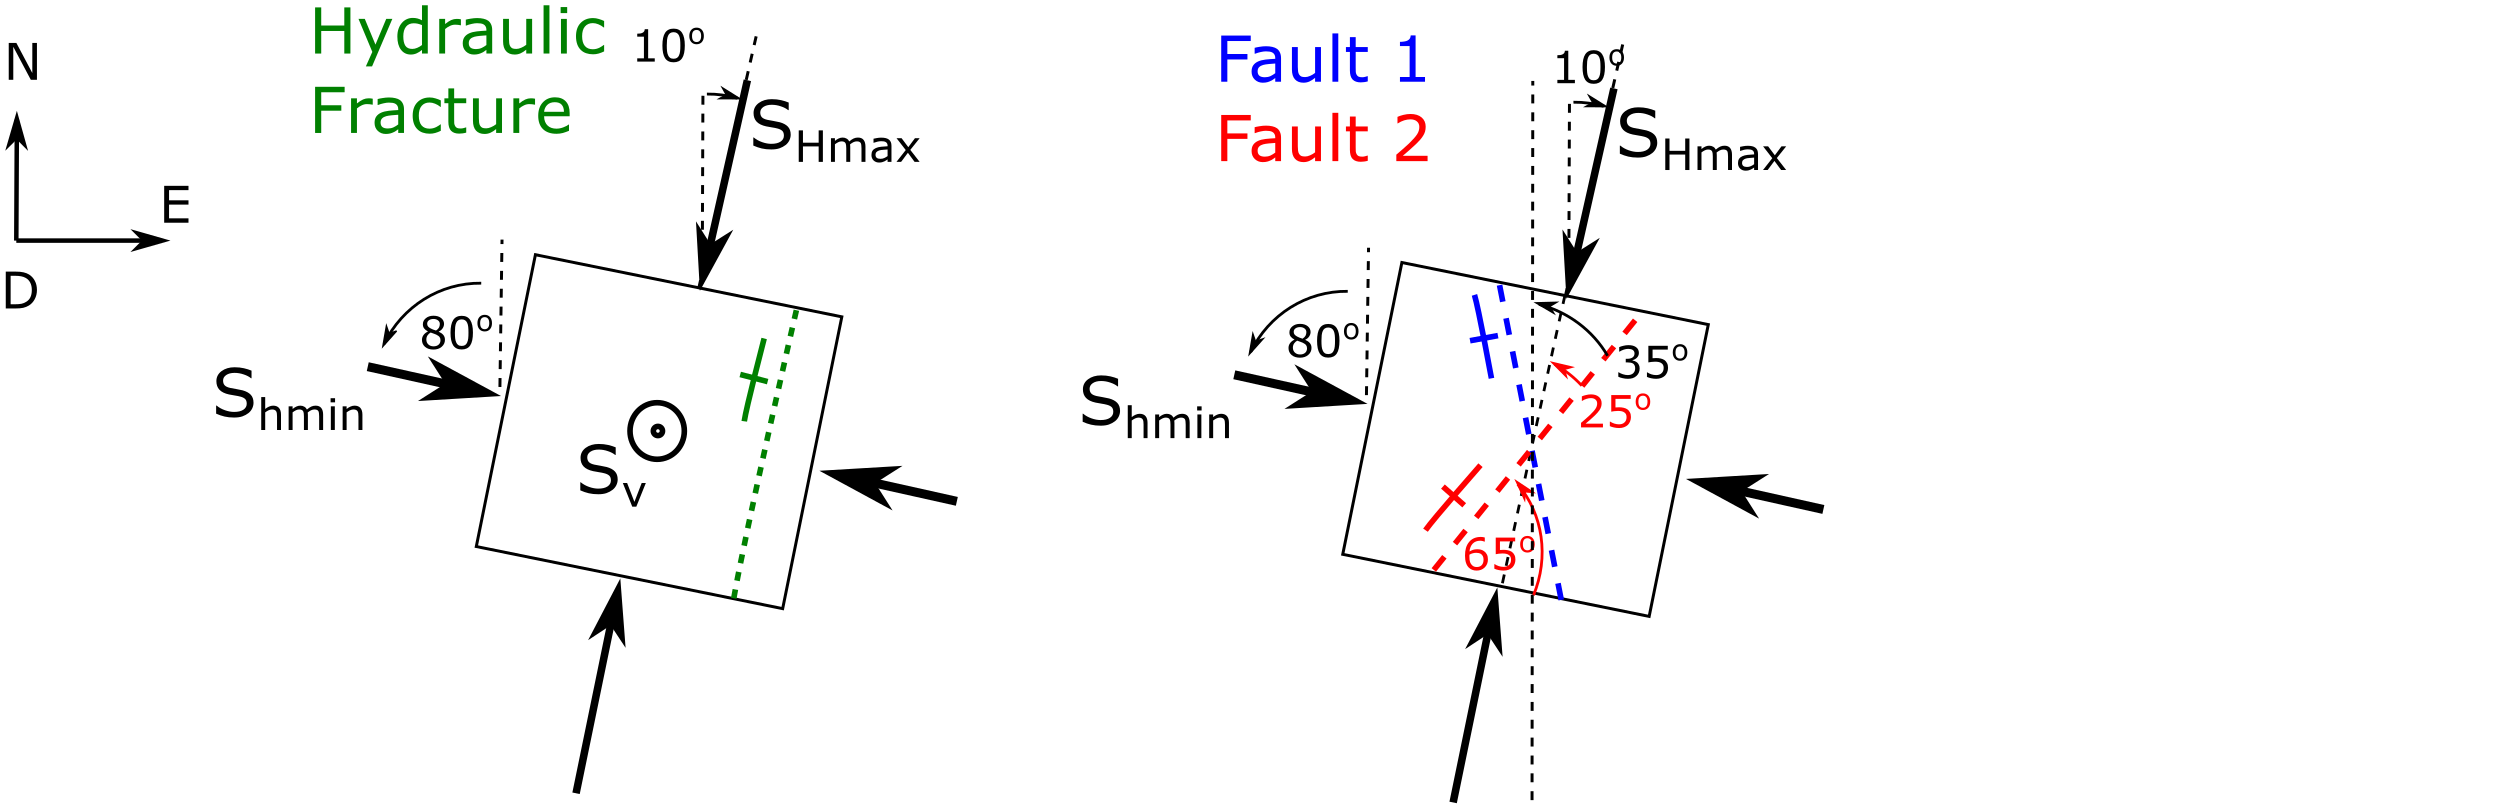 <?xml version="1.0" encoding="UTF-8"?>
<svg xmlns="http://www.w3.org/2000/svg" xmlns:xlink="http://www.w3.org/1999/xlink" width="472.268pt" height="152.732pt" viewBox="0 0 472.268 152.732" version="1.2">
<defs>
<g>
<symbol overflow="visible" id="glyph0-0">
<path style="stroke:none;" d="M 1.203 0 L 1.203 -7.203 L 8.391 -7.203 L 8.391 0 Z M 1.797 -0.594 L 7.797 -0.594 L 7.797 -6.594 L 1.797 -6.594 Z M 1.797 -0.594 "/>
</symbol>
<symbol overflow="visible" id="glyph0-1">
<path style="stroke:none;" d="M 6.266 0 L 5.109 0 L 1.797 -6.234 L 1.797 0 L 0.938 0 L 0.938 -6.969 L 2.375 -6.969 L 5.391 -1.281 L 5.391 -6.969 L 6.266 -6.969 Z M 6.266 0 "/>
</symbol>
<symbol overflow="visible" id="glyph0-2">
<path style="stroke:none;" d="M 5.531 0 L 0.938 0 L 0.938 -6.969 L 5.531 -6.969 L 5.531 -6.156 L 1.859 -6.156 L 1.859 -4.234 L 5.531 -4.234 L 5.531 -3.422 L 1.859 -3.422 L 1.859 -0.828 L 5.531 -0.828 Z M 5.531 0 "/>
</symbol>
<symbol overflow="visible" id="glyph0-3">
<path style="stroke:none;" d="M 6.828 -3.484 C 6.828 -2.848 6.688 -2.27 6.406 -1.75 C 6.133 -1.238 5.77 -0.844 5.312 -0.562 C 4.988 -0.363 4.629 -0.219 4.234 -0.125 C 3.848 -0.039 3.336 0 2.703 0 L 0.938 0 L 0.938 -6.969 L 2.672 -6.969 C 3.359 -6.969 3.898 -6.922 4.297 -6.828 C 4.703 -6.734 5.047 -6.598 5.328 -6.422 C 5.797 -6.129 6.16 -5.734 6.422 -5.234 C 6.691 -4.742 6.828 -4.16 6.828 -3.484 Z M 5.859 -3.5 C 5.859 -4.039 5.758 -4.5 5.562 -4.875 C 5.375 -5.25 5.094 -5.547 4.719 -5.766 C 4.445 -5.922 4.156 -6.023 3.844 -6.078 C 3.531 -6.141 3.16 -6.172 2.734 -6.172 L 1.859 -6.172 L 1.859 -0.797 L 2.734 -0.797 C 3.18 -0.797 3.57 -0.828 3.906 -0.891 C 4.238 -0.961 4.539 -1.086 4.812 -1.266 C 5.164 -1.484 5.426 -1.77 5.594 -2.125 C 5.77 -2.488 5.859 -2.945 5.859 -3.5 Z M 5.859 -3.5 "/>
</symbol>
<symbol overflow="visible" id="glyph1-0">
<path style="stroke:none;" d="M 1.578 0 L 1.578 -9.453 L 11.016 -9.453 L 11.016 0 Z M 2.359 -0.781 L 10.234 -0.781 L 10.234 -8.656 L 2.359 -8.656 Z M 2.359 -0.781 "/>
</symbol>
<symbol overflow="visible" id="glyph1-1">
<path style="stroke:none;" d="M 7.891 -2.609 C 7.891 -2.254 7.805 -1.898 7.641 -1.547 C 7.473 -1.203 7.238 -0.91 6.938 -0.672 C 6.602 -0.41 6.219 -0.203 5.781 -0.047 C 5.352 0.098 4.832 0.172 4.219 0.172 C 3.551 0.172 2.953 0.109 2.422 -0.016 C 1.898 -0.141 1.367 -0.32 0.828 -0.562 L 0.828 -2.094 L 0.906 -2.094 C 1.375 -1.707 1.91 -1.41 2.516 -1.203 C 3.117 -0.992 3.688 -0.891 4.219 -0.891 C 4.977 -0.891 5.566 -1.031 5.984 -1.312 C 6.398 -1.594 6.609 -1.969 6.609 -2.438 C 6.609 -2.844 6.508 -3.141 6.312 -3.328 C 6.113 -3.523 5.812 -3.676 5.406 -3.781 C 5.102 -3.863 4.77 -3.93 4.406 -3.984 C 4.051 -4.047 3.672 -4.113 3.266 -4.188 C 2.453 -4.363 1.848 -4.66 1.453 -5.078 C 1.066 -5.492 0.875 -6.035 0.875 -6.703 C 0.875 -7.473 1.195 -8.102 1.844 -8.594 C 2.5 -9.082 3.32 -9.328 4.312 -9.328 C 4.957 -9.328 5.547 -9.266 6.078 -9.141 C 6.617 -9.016 7.098 -8.863 7.516 -8.688 L 7.516 -7.25 L 7.422 -7.25 C 7.078 -7.539 6.617 -7.781 6.047 -7.969 C 5.484 -8.164 4.906 -8.266 4.312 -8.266 C 3.656 -8.266 3.129 -8.129 2.734 -7.859 C 2.336 -7.586 2.141 -7.238 2.141 -6.812 C 2.141 -6.438 2.238 -6.141 2.438 -5.922 C 2.633 -5.703 2.984 -5.535 3.484 -5.422 C 3.742 -5.367 4.113 -5.301 4.594 -5.219 C 5.082 -5.133 5.492 -5.051 5.828 -4.969 C 6.504 -4.781 7.016 -4.504 7.359 -4.141 C 7.711 -3.773 7.891 -3.266 7.891 -2.609 Z M 7.891 -2.609 "/>
</symbol>
<symbol overflow="visible" id="glyph2-0">
<path style="stroke:none;" d="M 1.031 0 L 1.031 -6.141 L 7.172 -6.141 L 7.172 0 Z M 1.531 -0.516 L 6.656 -0.516 L 6.656 -5.625 L 1.531 -5.625 Z M 1.531 -0.516 "/>
</symbol>
<symbol overflow="visible" id="glyph2-1">
<path style="stroke:none;" d="M 5.359 0 L 4.562 0 L 4.562 -2.922 L 1.594 -2.922 L 1.594 0 L 0.797 0 L 0.797 -5.953 L 1.594 -5.953 L 1.594 -3.625 L 4.562 -3.625 L 4.562 -5.953 L 5.359 -5.953 Z M 5.359 0 "/>
</symbol>
<symbol overflow="visible" id="glyph2-2">
<path style="stroke:none;" d="M 7.25 0 L 6.5 0 L 6.5 -2.547 C 6.5 -2.734 6.488 -2.914 6.469 -3.094 C 6.457 -3.27 6.426 -3.414 6.375 -3.531 C 6.312 -3.645 6.223 -3.727 6.109 -3.781 C 5.992 -3.844 5.828 -3.875 5.609 -3.875 C 5.398 -3.875 5.188 -3.82 4.969 -3.719 C 4.758 -3.613 4.551 -3.477 4.344 -3.312 C 4.352 -3.25 4.359 -3.176 4.359 -3.094 C 4.367 -3.02 4.375 -2.941 4.375 -2.859 L 4.375 0 L 3.625 0 L 3.625 -2.547 C 3.625 -2.742 3.613 -2.93 3.594 -3.109 C 3.57 -3.285 3.535 -3.426 3.484 -3.531 C 3.422 -3.645 3.332 -3.727 3.219 -3.781 C 3.102 -3.844 2.938 -3.875 2.719 -3.875 C 2.52 -3.875 2.316 -3.82 2.109 -3.719 C 1.898 -3.613 1.691 -3.484 1.484 -3.328 L 1.484 0 L 0.734 0 L 0.734 -4.469 L 1.484 -4.469 L 1.484 -3.969 C 1.723 -4.164 1.957 -4.316 2.188 -4.422 C 2.426 -4.535 2.676 -4.594 2.938 -4.594 C 3.238 -4.594 3.492 -4.523 3.703 -4.391 C 3.922 -4.266 4.082 -4.086 4.188 -3.859 C 4.488 -4.117 4.766 -4.305 5.016 -4.422 C 5.266 -4.535 5.535 -4.594 5.828 -4.594 C 6.316 -4.594 6.676 -4.441 6.906 -4.141 C 7.133 -3.848 7.25 -3.43 7.25 -2.891 Z M 7.25 0 "/>
</symbol>
<symbol overflow="visible" id="glyph2-3">
<path style="stroke:none;" d="M 4.203 0 L 3.469 0 L 3.469 -0.469 C 3.395 -0.426 3.301 -0.363 3.188 -0.281 C 3.07 -0.195 2.961 -0.133 2.859 -0.094 C 2.734 -0.031 2.586 0.02 2.422 0.062 C 2.266 0.102 2.078 0.125 1.859 0.125 C 1.453 0.125 1.109 -0.004 0.828 -0.266 C 0.555 -0.535 0.422 -0.879 0.422 -1.297 C 0.422 -1.629 0.488 -1.898 0.625 -2.109 C 0.77 -2.328 0.977 -2.492 1.25 -2.609 C 1.52 -2.734 1.848 -2.816 2.234 -2.859 C 2.617 -2.898 3.031 -2.93 3.469 -2.953 L 3.469 -3.062 C 3.469 -3.238 3.438 -3.379 3.375 -3.484 C 3.312 -3.598 3.223 -3.688 3.109 -3.75 C 3.004 -3.812 2.875 -3.852 2.719 -3.875 C 2.57 -3.895 2.422 -3.906 2.266 -3.906 C 2.066 -3.906 1.844 -3.879 1.594 -3.828 C 1.352 -3.773 1.102 -3.703 0.844 -3.609 L 0.812 -3.609 L 0.812 -4.375 C 0.957 -4.406 1.164 -4.445 1.438 -4.5 C 1.719 -4.551 1.992 -4.578 2.266 -4.578 C 2.578 -4.578 2.848 -4.551 3.078 -4.5 C 3.316 -4.445 3.52 -4.359 3.688 -4.234 C 3.863 -4.109 3.992 -3.945 4.078 -3.75 C 4.16 -3.562 4.203 -3.32 4.203 -3.031 Z M 3.469 -1.094 L 3.469 -2.344 C 3.238 -2.332 2.969 -2.312 2.656 -2.281 C 2.344 -2.258 2.098 -2.223 1.922 -2.172 C 1.703 -2.109 1.523 -2.008 1.391 -1.875 C 1.254 -1.75 1.188 -1.57 1.188 -1.344 C 1.188 -1.094 1.266 -0.898 1.422 -0.766 C 1.578 -0.641 1.812 -0.578 2.125 -0.578 C 2.395 -0.578 2.641 -0.629 2.859 -0.734 C 3.078 -0.836 3.281 -0.957 3.469 -1.094 Z M 3.469 -1.094 "/>
</symbol>
<symbol overflow="visible" id="glyph2-4">
<path style="stroke:none;" d="M 4.609 0 L 3.656 0 L 2.391 -1.719 L 1.109 0 L 0.234 0 L 1.984 -2.234 L 0.25 -4.469 L 1.203 -4.469 L 2.469 -2.781 L 3.719 -4.469 L 4.609 -4.469 L 2.844 -2.266 Z M 4.609 0 "/>
</symbol>
<symbol overflow="visible" id="glyph2-5">
<path style="stroke:none;" d="M 4.469 0 L 3.719 0 L 3.719 -2.547 C 3.719 -2.742 3.707 -2.93 3.688 -3.109 C 3.664 -3.297 3.617 -3.441 3.547 -3.547 C 3.484 -3.648 3.391 -3.727 3.266 -3.781 C 3.141 -3.844 2.977 -3.875 2.781 -3.875 C 2.57 -3.875 2.352 -3.82 2.125 -3.719 C 1.906 -3.613 1.691 -3.484 1.484 -3.328 L 1.484 0 L 0.734 0 L 0.734 -6.219 L 1.484 -6.219 L 1.484 -3.969 C 1.723 -4.164 1.969 -4.316 2.219 -4.422 C 2.469 -4.535 2.723 -4.594 2.984 -4.594 C 3.473 -4.594 3.844 -4.445 4.094 -4.156 C 4.344 -3.863 4.469 -3.441 4.469 -2.891 Z M 4.469 0 "/>
</symbol>
<symbol overflow="visible" id="glyph2-6">
<path style="stroke:none;" d="M 1.547 -5.219 L 0.703 -5.219 L 0.703 -6 L 1.547 -6 Z M 1.5 0 L 0.75 0 L 0.75 -4.469 L 1.5 -4.469 Z M 1.5 0 "/>
</symbol>
<symbol overflow="visible" id="glyph2-7">
<path style="stroke:none;" d="M 4.469 0 L 3.719 0 L 3.719 -2.547 C 3.719 -2.742 3.707 -2.93 3.688 -3.109 C 3.664 -3.297 3.617 -3.441 3.547 -3.547 C 3.484 -3.648 3.391 -3.727 3.266 -3.781 C 3.141 -3.844 2.977 -3.875 2.781 -3.875 C 2.57 -3.875 2.352 -3.82 2.125 -3.719 C 1.906 -3.613 1.691 -3.484 1.484 -3.328 L 1.484 0 L 0.734 0 L 0.734 -4.469 L 1.484 -4.469 L 1.484 -3.969 C 1.723 -4.164 1.969 -4.316 2.219 -4.422 C 2.469 -4.535 2.723 -4.594 2.984 -4.594 C 3.473 -4.594 3.844 -4.445 4.094 -4.156 C 4.344 -3.863 4.469 -3.441 4.469 -2.891 Z M 4.469 0 "/>
</symbol>
<symbol overflow="visible" id="glyph2-8">
<path style="stroke:none;" d="M 4.594 -4.469 L 2.797 0 L 2.031 0 L 0.25 -4.469 L 1.062 -4.469 L 2.438 -0.906 L 3.812 -4.469 Z M 4.594 -4.469 "/>
</symbol>
<symbol overflow="visible" id="glyph3-0">
<path style="stroke:none;" d="M 1.047 0 L 1.047 -6.312 L 7.359 -6.312 L 7.359 0 Z M 1.578 -0.531 L 6.828 -0.531 L 6.828 -5.781 L 1.578 -5.781 Z M 1.578 -0.531 "/>
</symbol>
<symbol overflow="visible" id="glyph3-1">
<path style="stroke:none;" d="M 4.844 -1.703 C 4.844 -1.172 4.633 -0.727 4.219 -0.375 C 3.812 -0.031 3.297 0.141 2.672 0.141 C 2.004 0.141 1.473 -0.031 1.078 -0.375 C 0.691 -0.719 0.5 -1.156 0.5 -1.688 C 0.5 -2.031 0.598 -2.336 0.797 -2.609 C 0.992 -2.879 1.27 -3.098 1.625 -3.266 L 1.625 -3.281 C 1.301 -3.457 1.062 -3.648 0.906 -3.859 C 0.75 -4.066 0.672 -4.328 0.672 -4.641 C 0.672 -5.098 0.859 -5.477 1.234 -5.781 C 1.609 -6.094 2.086 -6.25 2.672 -6.25 C 3.285 -6.25 3.77 -6.102 4.125 -5.812 C 4.488 -5.52 4.672 -5.148 4.672 -4.703 C 4.672 -4.422 4.582 -4.145 4.406 -3.875 C 4.238 -3.613 3.988 -3.406 3.656 -3.25 L 3.656 -3.234 C 4.039 -3.066 4.332 -2.863 4.531 -2.625 C 4.738 -2.383 4.844 -2.078 4.844 -1.703 Z M 3.875 -4.688 C 3.875 -4.977 3.758 -5.207 3.531 -5.375 C 3.301 -5.551 3.016 -5.641 2.672 -5.641 C 2.328 -5.641 2.039 -5.555 1.812 -5.391 C 1.594 -5.234 1.484 -5.016 1.484 -4.734 C 1.484 -4.535 1.539 -4.363 1.656 -4.219 C 1.77 -4.082 1.938 -3.957 2.156 -3.844 C 2.258 -3.789 2.406 -3.723 2.594 -3.641 C 2.781 -3.566 2.969 -3.504 3.156 -3.453 C 3.426 -3.629 3.613 -3.816 3.719 -4.016 C 3.82 -4.211 3.875 -4.438 3.875 -4.688 Z M 4 -1.625 C 4 -1.875 3.941 -2.07 3.828 -2.219 C 3.723 -2.375 3.508 -2.531 3.188 -2.688 C 3.051 -2.75 2.906 -2.805 2.75 -2.859 C 2.602 -2.91 2.398 -2.984 2.141 -3.078 C 1.898 -2.941 1.703 -2.758 1.547 -2.531 C 1.398 -2.301 1.328 -2.039 1.328 -1.75 C 1.328 -1.375 1.453 -1.066 1.703 -0.828 C 1.961 -0.586 2.289 -0.469 2.688 -0.469 C 3.082 -0.469 3.398 -0.57 3.641 -0.781 C 3.879 -0.988 4 -1.27 4 -1.625 Z M 4 -1.625 "/>
</symbol>
<symbol overflow="visible" id="glyph3-2">
<path style="stroke:none;" d="M 4.797 -3.062 C 4.797 -1.957 4.625 -1.148 4.281 -0.641 C 3.938 -0.129 3.398 0.125 2.672 0.125 C 1.941 0.125 1.406 -0.133 1.062 -0.656 C 0.727 -1.176 0.562 -1.973 0.562 -3.047 C 0.562 -4.129 0.734 -4.93 1.078 -5.453 C 1.422 -5.973 1.953 -6.234 2.672 -6.234 C 3.41 -6.234 3.945 -5.969 4.281 -5.438 C 4.625 -4.914 4.797 -4.125 4.797 -3.062 Z M 3.703 -1.188 C 3.805 -1.414 3.875 -1.676 3.906 -1.969 C 3.938 -2.27 3.953 -2.633 3.953 -3.062 C 3.953 -3.477 3.938 -3.836 3.906 -4.141 C 3.875 -4.441 3.805 -4.703 3.703 -4.922 C 3.609 -5.129 3.477 -5.285 3.312 -5.391 C 3.145 -5.504 2.93 -5.562 2.672 -5.562 C 2.422 -5.562 2.207 -5.504 2.031 -5.391 C 1.863 -5.285 1.734 -5.125 1.641 -4.906 C 1.547 -4.707 1.477 -4.441 1.438 -4.109 C 1.406 -3.785 1.391 -3.43 1.391 -3.047 C 1.391 -2.617 1.406 -2.258 1.438 -1.969 C 1.469 -1.688 1.535 -1.43 1.641 -1.203 C 1.723 -0.992 1.848 -0.832 2.016 -0.719 C 2.18 -0.602 2.398 -0.547 2.672 -0.547 C 2.93 -0.547 3.145 -0.598 3.312 -0.703 C 3.488 -0.816 3.617 -0.977 3.703 -1.188 Z M 3.703 -1.188 "/>
</symbol>
<symbol overflow="visible" id="glyph3-3">
<path style="stroke:none;" d="M 4.453 0 L 1.141 0 L 1.141 -0.625 L 2.406 -0.625 L 2.406 -4.719 L 1.141 -4.719 L 1.141 -5.281 C 1.316 -5.281 1.5 -5.289 1.688 -5.312 C 1.883 -5.344 2.035 -5.391 2.141 -5.453 C 2.266 -5.516 2.363 -5.598 2.438 -5.703 C 2.508 -5.805 2.551 -5.945 2.562 -6.125 L 3.203 -6.125 L 3.203 -0.625 L 4.453 -0.625 Z M 4.453 0 "/>
</symbol>
<symbol overflow="visible" id="glyph3-4">
<path style="stroke:none;" d="M 4.891 -1.984 C 4.891 -1.359 4.68 -0.848 4.266 -0.453 C 3.859 -0.066 3.359 0.125 2.766 0.125 C 2.461 0.125 2.188 0.078 1.938 -0.016 C 1.695 -0.109 1.484 -0.242 1.297 -0.422 C 1.055 -0.648 0.875 -0.953 0.75 -1.328 C 0.625 -1.703 0.562 -2.156 0.562 -2.688 C 0.562 -3.227 0.617 -3.707 0.734 -4.125 C 0.848 -4.539 1.035 -4.91 1.297 -5.234 C 1.535 -5.547 1.844 -5.789 2.219 -5.969 C 2.602 -6.145 3.047 -6.234 3.547 -6.234 C 3.711 -6.234 3.848 -6.223 3.953 -6.203 C 4.066 -6.191 4.18 -6.164 4.297 -6.125 L 4.297 -5.344 L 4.25 -5.344 C 4.176 -5.383 4.062 -5.422 3.906 -5.453 C 3.75 -5.492 3.594 -5.516 3.438 -5.516 C 2.844 -5.516 2.367 -5.332 2.016 -4.969 C 1.672 -4.602 1.469 -4.109 1.406 -3.484 C 1.633 -3.617 1.859 -3.723 2.078 -3.797 C 2.305 -3.867 2.566 -3.906 2.859 -3.906 C 3.117 -3.906 3.348 -3.879 3.547 -3.828 C 3.742 -3.785 3.945 -3.691 4.156 -3.547 C 4.395 -3.379 4.578 -3.164 4.703 -2.906 C 4.828 -2.656 4.891 -2.348 4.891 -1.984 Z M 4.062 -1.953 C 4.062 -2.203 4.02 -2.41 3.938 -2.578 C 3.863 -2.742 3.742 -2.891 3.578 -3.016 C 3.441 -3.098 3.297 -3.156 3.141 -3.188 C 2.992 -3.219 2.836 -3.234 2.672 -3.234 C 2.441 -3.234 2.223 -3.203 2.016 -3.141 C 1.816 -3.086 1.613 -3.004 1.406 -2.891 C 1.406 -2.828 1.398 -2.77 1.391 -2.719 C 1.391 -2.664 1.391 -2.598 1.391 -2.516 C 1.391 -2.078 1.43 -1.734 1.516 -1.484 C 1.609 -1.234 1.734 -1.035 1.891 -0.891 C 2.016 -0.766 2.148 -0.676 2.297 -0.625 C 2.441 -0.57 2.602 -0.547 2.781 -0.547 C 3.176 -0.547 3.488 -0.664 3.719 -0.906 C 3.945 -1.145 4.062 -1.492 4.062 -1.953 Z M 4.062 -1.953 "/>
</symbol>
<symbol overflow="visible" id="glyph3-5">
<path style="stroke:none;" d="M 4.75 -1.938 C 4.75 -1.656 4.695 -1.383 4.594 -1.125 C 4.488 -0.863 4.348 -0.645 4.172 -0.469 C 3.973 -0.281 3.734 -0.133 3.453 -0.031 C 3.18 0.07 2.867 0.125 2.516 0.125 C 2.18 0.125 1.859 0.086 1.547 0.016 C 1.242 -0.047 0.984 -0.129 0.766 -0.234 L 0.766 -1.094 L 0.828 -1.094 C 1.047 -0.945 1.305 -0.82 1.609 -0.719 C 1.91 -0.625 2.207 -0.578 2.5 -0.578 C 2.695 -0.578 2.883 -0.602 3.062 -0.656 C 3.25 -0.719 3.41 -0.816 3.547 -0.953 C 3.672 -1.066 3.766 -1.207 3.828 -1.375 C 3.891 -1.539 3.922 -1.734 3.922 -1.953 C 3.922 -2.16 3.883 -2.336 3.812 -2.484 C 3.738 -2.629 3.633 -2.742 3.5 -2.828 C 3.363 -2.93 3.191 -3.004 2.984 -3.047 C 2.785 -3.086 2.555 -3.109 2.297 -3.109 C 2.055 -3.109 1.82 -3.094 1.594 -3.062 C 1.375 -3.031 1.188 -3 1.031 -2.969 L 1.031 -6.109 L 4.703 -6.109 L 4.703 -5.391 L 1.828 -5.391 L 1.828 -3.766 C 1.941 -3.773 2.062 -3.781 2.188 -3.781 C 2.312 -3.789 2.414 -3.797 2.5 -3.797 C 2.832 -3.797 3.125 -3.766 3.375 -3.703 C 3.625 -3.648 3.852 -3.555 4.062 -3.422 C 4.281 -3.266 4.445 -3.066 4.562 -2.828 C 4.688 -2.598 4.75 -2.301 4.75 -1.938 Z M 4.75 -1.938 "/>
</symbol>
<symbol overflow="visible" id="glyph3-6">
<path style="stroke:none;" d="M 4.797 0 L 0.656 0 L 0.656 -0.859 C 0.945 -1.109 1.234 -1.352 1.516 -1.594 C 1.805 -1.844 2.078 -2.086 2.328 -2.328 C 2.859 -2.836 3.219 -3.242 3.406 -3.547 C 3.602 -3.848 3.703 -4.172 3.703 -4.516 C 3.703 -4.828 3.598 -5.07 3.391 -5.25 C 3.18 -5.438 2.891 -5.531 2.516 -5.531 C 2.266 -5.531 1.992 -5.484 1.703 -5.391 C 1.41 -5.305 1.129 -5.176 0.859 -5 L 0.812 -5 L 0.812 -5.859 C 1.008 -5.953 1.27 -6.035 1.594 -6.109 C 1.914 -6.191 2.227 -6.234 2.531 -6.234 C 3.156 -6.234 3.645 -6.082 4 -5.781 C 4.363 -5.477 4.547 -5.07 4.547 -4.562 C 4.547 -4.32 4.516 -4.102 4.453 -3.906 C 4.391 -3.707 4.301 -3.516 4.188 -3.328 C 4.082 -3.16 3.957 -2.992 3.812 -2.828 C 3.664 -2.66 3.492 -2.477 3.297 -2.281 C 3.004 -2 2.703 -1.723 2.391 -1.453 C 2.078 -1.18 1.785 -0.93 1.516 -0.703 L 4.797 -0.703 Z M 4.797 0 "/>
</symbol>
<symbol overflow="visible" id="glyph3-7">
<path style="stroke:none;" d="M 4.266 -2.938 C 4.391 -2.82 4.492 -2.676 4.578 -2.5 C 4.672 -2.32 4.719 -2.094 4.719 -1.812 C 4.719 -1.531 4.664 -1.27 4.562 -1.031 C 4.457 -0.801 4.316 -0.602 4.141 -0.438 C 3.93 -0.238 3.688 -0.094 3.406 0 C 3.133 0.082 2.832 0.125 2.5 0.125 C 2.156 0.125 1.816 0.082 1.484 0 C 1.16 -0.07 0.895 -0.16 0.688 -0.266 L 0.688 -1.109 L 0.75 -1.109 C 0.977 -0.961 1.25 -0.836 1.562 -0.734 C 1.883 -0.629 2.191 -0.578 2.484 -0.578 C 2.648 -0.578 2.832 -0.602 3.031 -0.656 C 3.227 -0.719 3.383 -0.805 3.5 -0.922 C 3.625 -1.047 3.719 -1.18 3.781 -1.328 C 3.844 -1.473 3.875 -1.656 3.875 -1.875 C 3.875 -2.094 3.836 -2.27 3.766 -2.406 C 3.703 -2.551 3.609 -2.664 3.484 -2.75 C 3.359 -2.832 3.207 -2.891 3.031 -2.922 C 2.852 -2.953 2.664 -2.969 2.469 -2.969 L 2.094 -2.969 L 2.094 -3.656 L 2.391 -3.656 C 2.805 -3.656 3.133 -3.738 3.375 -3.906 C 3.625 -4.082 3.75 -4.336 3.75 -4.672 C 3.75 -4.828 3.719 -4.957 3.656 -5.062 C 3.594 -5.176 3.504 -5.27 3.391 -5.344 C 3.273 -5.414 3.148 -5.461 3.016 -5.484 C 2.879 -5.516 2.727 -5.531 2.562 -5.531 C 2.301 -5.531 2.023 -5.484 1.734 -5.391 C 1.441 -5.297 1.164 -5.164 0.906 -5 L 0.859 -5 L 0.859 -5.859 C 1.055 -5.953 1.316 -6.035 1.641 -6.109 C 1.961 -6.191 2.273 -6.234 2.578 -6.234 C 2.879 -6.234 3.141 -6.207 3.359 -6.156 C 3.586 -6.102 3.797 -6.016 3.984 -5.891 C 4.18 -5.766 4.328 -5.609 4.422 -5.422 C 4.523 -5.234 4.578 -5.016 4.578 -4.766 C 4.578 -4.422 4.457 -4.125 4.219 -3.875 C 3.977 -3.625 3.695 -3.469 3.375 -3.406 L 3.375 -3.344 C 3.508 -3.32 3.66 -3.273 3.828 -3.203 C 3.992 -3.129 4.141 -3.039 4.266 -2.938 Z M 4.266 -2.938 "/>
</symbol>
<symbol overflow="visible" id="glyph4-0">
<path style="stroke:none;" d="M 0.688 0 L 0.688 -4.094 L 4.766 -4.094 L 4.766 0 Z M 1.016 -0.344 L 4.438 -0.344 L 4.438 -3.75 L 1.016 -3.75 Z M 1.016 -0.344 "/>
</symbol>
<symbol overflow="visible" id="glyph4-1">
<path style="stroke:none;" d="M 3.031 -1.484 C 3.031 -1.004 2.906 -0.625 2.656 -0.344 C 2.406 -0.062 2.07 0.078 1.656 0.078 C 1.238 0.078 0.906 -0.062 0.656 -0.344 C 0.406 -0.625 0.281 -1.004 0.281 -1.484 C 0.281 -1.973 0.406 -2.359 0.656 -2.641 C 0.906 -2.922 1.238 -3.062 1.656 -3.062 C 2.07 -3.062 2.406 -2.922 2.656 -2.641 C 2.906 -2.359 3.031 -1.973 3.031 -1.484 Z M 2.516 -1.484 C 2.516 -1.867 2.438 -2.156 2.281 -2.344 C 2.133 -2.531 1.926 -2.625 1.656 -2.625 C 1.383 -2.625 1.172 -2.531 1.016 -2.344 C 0.867 -2.156 0.797 -1.867 0.797 -1.484 C 0.797 -1.109 0.867 -0.82 1.016 -0.625 C 1.172 -0.438 1.383 -0.344 1.656 -0.344 C 1.926 -0.344 2.133 -0.438 2.281 -0.625 C 2.438 -0.82 2.516 -1.109 2.516 -1.484 Z M 2.516 -1.484 "/>
</symbol>
<symbol overflow="visible" id="glyph5-0">
<path style="stroke:none;" d="M 1.5 0 L 1.5 -9 L 10.5 -9 L 10.5 0 Z M 2.25 -0.75 L 9.75 -0.75 L 9.75 -8.25 L 2.25 -8.25 Z M 2.25 -0.75 "/>
</symbol>
<symbol overflow="visible" id="glyph5-1">
<path style="stroke:none;" d="M 7.844 0 L 6.688 0 L 6.688 -4.266 L 2.328 -4.266 L 2.328 0 L 1.172 0 L 1.172 -8.719 L 2.328 -8.719 L 2.328 -5.297 L 6.688 -5.297 L 6.688 -8.719 L 7.844 -8.719 Z M 7.844 0 "/>
</symbol>
<symbol overflow="visible" id="glyph5-2">
<path style="stroke:none;" d="M 6.75 -6.547 L 2.922 2.422 L 1.75 2.422 L 2.969 -0.312 L 0.359 -6.547 L 1.547 -6.547 L 3.562 -1.688 L 5.594 -6.547 Z M 6.75 -6.547 "/>
</symbol>
<symbol overflow="visible" id="glyph5-3">
<path style="stroke:none;" d="M 6.391 0 L 5.297 0 L 5.297 -0.688 C 4.973 -0.414 4.641 -0.203 4.297 -0.047 C 3.953 0.109 3.582 0.188 3.188 0.188 C 2.406 0.188 1.785 -0.113 1.328 -0.719 C 0.867 -1.32 0.641 -2.156 0.641 -3.219 C 0.641 -3.781 0.719 -4.273 0.875 -4.703 C 1.031 -5.141 1.242 -5.508 1.516 -5.812 C 1.773 -6.113 2.082 -6.344 2.438 -6.5 C 2.789 -6.656 3.16 -6.734 3.547 -6.734 C 3.891 -6.734 4.191 -6.695 4.453 -6.625 C 4.723 -6.551 5.004 -6.438 5.297 -6.281 L 5.297 -9.125 L 6.391 -9.125 Z M 5.297 -1.609 L 5.297 -5.375 C 4.992 -5.5 4.723 -5.586 4.484 -5.641 C 4.254 -5.691 4.004 -5.719 3.734 -5.719 C 3.109 -5.719 2.625 -5.504 2.281 -5.078 C 1.938 -4.648 1.766 -4.039 1.766 -3.25 C 1.766 -2.469 1.895 -1.875 2.156 -1.469 C 2.426 -1.07 2.859 -0.875 3.453 -0.875 C 3.766 -0.875 4.078 -0.941 4.391 -1.078 C 4.711 -1.211 5.016 -1.391 5.297 -1.609 Z M 5.297 -1.609 "/>
</symbol>
<symbol overflow="visible" id="glyph5-4">
<path style="stroke:none;" d="M 5.172 -5.344 L 5.109 -5.344 C 4.941 -5.383 4.781 -5.41 4.625 -5.422 C 4.477 -5.441 4.297 -5.453 4.078 -5.453 C 3.742 -5.453 3.414 -5.375 3.094 -5.219 C 2.781 -5.07 2.477 -4.879 2.188 -4.641 L 2.188 0 L 1.078 0 L 1.078 -6.547 L 2.188 -6.547 L 2.188 -5.578 C 2.625 -5.93 3.008 -6.18 3.344 -6.328 C 3.676 -6.473 4.016 -6.547 4.359 -6.547 C 4.555 -6.547 4.695 -6.539 4.781 -6.531 C 4.863 -6.52 4.992 -6.5 5.172 -6.469 Z M 5.172 -5.344 "/>
</symbol>
<symbol overflow="visible" id="glyph5-5">
<path style="stroke:none;" d="M 6.172 0 L 5.078 0 L 5.078 -0.703 C 4.973 -0.629 4.836 -0.531 4.672 -0.406 C 4.516 -0.289 4.359 -0.203 4.203 -0.141 C 4.016 -0.047 3.801 0.031 3.562 0.094 C 3.32 0.156 3.039 0.188 2.719 0.188 C 2.133 0.188 1.633 -0.004 1.219 -0.391 C 0.812 -0.785 0.609 -1.289 0.609 -1.906 C 0.609 -2.395 0.711 -2.789 0.922 -3.094 C 1.141 -3.406 1.445 -3.648 1.844 -3.828 C 2.238 -4.004 2.711 -4.125 3.266 -4.188 C 3.828 -4.25 4.43 -4.297 5.078 -4.328 L 5.078 -4.5 C 5.078 -4.75 5.031 -4.953 4.938 -5.109 C 4.852 -5.273 4.727 -5.406 4.562 -5.5 C 4.406 -5.594 4.219 -5.656 4 -5.688 C 3.781 -5.719 3.551 -5.734 3.312 -5.734 C 3.031 -5.734 2.707 -5.691 2.344 -5.609 C 1.988 -5.535 1.625 -5.426 1.25 -5.281 L 1.188 -5.281 L 1.188 -6.406 C 1.406 -6.469 1.719 -6.531 2.125 -6.594 C 2.531 -6.664 2.93 -6.703 3.328 -6.703 C 3.785 -6.703 4.188 -6.66 4.531 -6.578 C 4.875 -6.504 5.172 -6.379 5.422 -6.203 C 5.66 -6.023 5.844 -5.789 5.969 -5.5 C 6.102 -5.219 6.172 -4.863 6.172 -4.438 Z M 5.078 -1.609 L 5.078 -3.438 C 4.742 -3.414 4.348 -3.383 3.891 -3.344 C 3.43 -3.301 3.07 -3.242 2.812 -3.172 C 2.488 -3.086 2.227 -2.945 2.031 -2.75 C 1.844 -2.562 1.75 -2.301 1.75 -1.969 C 1.75 -1.594 1.859 -1.312 2.078 -1.125 C 2.305 -0.938 2.656 -0.844 3.125 -0.844 C 3.508 -0.844 3.863 -0.914 4.188 -1.062 C 4.508 -1.219 4.805 -1.398 5.078 -1.609 Z M 5.078 -1.609 "/>
</symbol>
<symbol overflow="visible" id="glyph5-6">
<path style="stroke:none;" d="M 6.516 0 L 5.406 0 L 5.406 -0.734 C 5.039 -0.43 4.688 -0.203 4.344 -0.047 C 4 0.109 3.625 0.188 3.219 0.188 C 2.531 0.188 1.992 -0.02 1.609 -0.438 C 1.223 -0.863 1.031 -1.484 1.031 -2.297 L 1.031 -6.547 L 2.141 -6.547 L 2.141 -2.812 C 2.141 -2.488 2.156 -2.207 2.188 -1.969 C 2.219 -1.727 2.285 -1.523 2.391 -1.359 C 2.492 -1.191 2.629 -1.066 2.797 -0.984 C 2.961 -0.91 3.207 -0.875 3.531 -0.875 C 3.812 -0.875 4.117 -0.945 4.453 -1.094 C 4.797 -1.238 5.113 -1.426 5.406 -1.656 L 5.406 -6.547 L 6.516 -6.547 Z M 6.516 0 "/>
</symbol>
<symbol overflow="visible" id="glyph5-7">
<path style="stroke:none;" d="M 2.203 0 L 1.094 0 L 1.094 -9.125 L 2.203 -9.125 Z M 2.203 0 "/>
</symbol>
<symbol overflow="visible" id="glyph5-8">
<path style="stroke:none;" d="M 2.266 -7.641 L 1.031 -7.641 L 1.031 -8.781 L 2.266 -8.781 Z M 2.203 0 L 1.094 0 L 1.094 -6.547 L 2.203 -6.547 Z M 2.203 0 "/>
</symbol>
<symbol overflow="visible" id="glyph5-9">
<path style="stroke:none;" d="M 5.922 -0.406 C 5.555 -0.227 5.207 -0.094 4.875 0 C 4.551 0.094 4.203 0.141 3.828 0.141 C 3.359 0.141 2.926 0.07 2.531 -0.062 C 2.133 -0.195 1.797 -0.406 1.516 -0.688 C 1.223 -0.969 1 -1.32 0.844 -1.75 C 0.688 -2.188 0.609 -2.691 0.609 -3.266 C 0.609 -4.336 0.898 -5.176 1.484 -5.781 C 2.078 -6.395 2.859 -6.703 3.828 -6.703 C 4.203 -6.703 4.566 -6.645 4.922 -6.531 C 5.285 -6.426 5.617 -6.301 5.922 -6.156 L 5.922 -4.922 L 5.859 -4.922 C 5.523 -5.191 5.18 -5.395 4.828 -5.531 C 4.473 -5.676 4.125 -5.75 3.781 -5.75 C 3.156 -5.75 2.66 -5.535 2.297 -5.109 C 1.941 -4.691 1.766 -4.078 1.766 -3.266 C 1.766 -2.473 1.938 -1.863 2.281 -1.438 C 2.633 -1.02 3.133 -0.812 3.781 -0.812 C 4 -0.812 4.223 -0.836 4.453 -0.891 C 4.691 -0.953 4.898 -1.031 5.078 -1.125 C 5.242 -1.207 5.395 -1.297 5.531 -1.391 C 5.676 -1.484 5.785 -1.562 5.859 -1.625 L 5.922 -1.625 Z M 5.922 -0.406 "/>
</symbol>
<symbol overflow="visible" id="glyph5-10">
<path style="stroke:none;" d="M 6.75 -7.688 L 2.328 -7.688 L 2.328 -5.234 L 6.125 -5.234 L 6.125 -4.203 L 2.328 -4.203 L 2.328 0 L 1.172 0 L 1.172 -8.719 L 6.75 -8.719 Z M 6.75 -7.688 "/>
</symbol>
<symbol overflow="visible" id="glyph5-11">
<path style="stroke:none;" d="M 4.484 -0.062 C 4.273 0 4.047 0.047 3.797 0.078 C 3.555 0.109 3.344 0.125 3.156 0.125 C 2.488 0.125 1.977 -0.051 1.625 -0.406 C 1.281 -0.77 1.109 -1.348 1.109 -2.141 L 1.109 -5.625 L 0.359 -5.625 L 0.359 -6.547 L 1.109 -6.547 L 1.109 -8.422 L 2.203 -8.422 L 2.203 -6.547 L 4.484 -6.547 L 4.484 -5.625 L 2.203 -5.625 L 2.203 -2.641 C 2.203 -2.297 2.207 -2.023 2.219 -1.828 C 2.238 -1.641 2.297 -1.461 2.391 -1.297 C 2.484 -1.141 2.602 -1.023 2.75 -0.953 C 2.906 -0.879 3.133 -0.844 3.438 -0.844 C 3.613 -0.844 3.801 -0.867 4 -0.922 C 4.195 -0.973 4.336 -1.016 4.422 -1.047 L 4.484 -1.047 Z M 4.484 -0.062 "/>
</symbol>
<symbol overflow="visible" id="glyph5-12">
<path style="stroke:none;" d="M 6.562 -3.156 L 1.734 -3.156 C 1.734 -2.758 1.797 -2.41 1.922 -2.109 C 2.047 -1.805 2.211 -1.562 2.422 -1.375 C 2.617 -1.188 2.859 -1.047 3.141 -0.953 C 3.422 -0.859 3.727 -0.812 4.062 -0.812 C 4.508 -0.812 4.957 -0.898 5.406 -1.078 C 5.863 -1.254 6.188 -1.426 6.375 -1.594 L 6.438 -1.594 L 6.438 -0.406 C 6.062 -0.25 5.68 -0.113 5.297 0 C 4.91 0.102 4.504 0.156 4.078 0.156 C 2.992 0.156 2.145 -0.133 1.531 -0.719 C 0.926 -1.312 0.625 -2.148 0.625 -3.234 C 0.625 -4.305 0.914 -5.156 1.5 -5.781 C 2.082 -6.414 2.848 -6.734 3.797 -6.734 C 4.68 -6.734 5.363 -6.473 5.844 -5.953 C 6.32 -5.441 6.562 -4.707 6.562 -3.75 Z M 5.484 -4 C 5.484 -4.582 5.336 -5.031 5.047 -5.344 C 4.766 -5.656 4.332 -5.812 3.75 -5.812 C 3.156 -5.812 2.68 -5.641 2.328 -5.297 C 1.984 -4.953 1.785 -4.52 1.734 -4 Z M 5.484 -4 "/>
</symbol>
<symbol overflow="visible" id="glyph5-13">
<path style="stroke:none;" d=""/>
</symbol>
<symbol overflow="visible" id="glyph5-14">
<path style="stroke:none;" d="M 6.359 0 L 1.625 0 L 1.625 -0.891 L 3.453 -0.891 L 3.453 -6.734 L 1.625 -6.734 L 1.625 -7.531 C 1.875 -7.531 2.141 -7.551 2.422 -7.594 C 2.703 -7.633 2.914 -7.695 3.062 -7.781 C 3.238 -7.875 3.379 -7.992 3.484 -8.141 C 3.586 -8.297 3.645 -8.5 3.656 -8.75 L 4.578 -8.75 L 4.578 -0.891 L 6.359 -0.891 Z M 6.359 0 "/>
</symbol>
<symbol overflow="visible" id="glyph5-15">
<path style="stroke:none;" d="M 6.844 0 L 0.938 0 L 0.938 -1.219 C 1.352 -1.57 1.766 -1.926 2.172 -2.281 C 2.586 -2.633 2.973 -2.984 3.328 -3.328 C 4.078 -4.055 4.586 -4.633 4.859 -5.062 C 5.141 -5.488 5.281 -5.953 5.281 -6.453 C 5.281 -6.898 5.129 -7.25 4.828 -7.5 C 4.535 -7.758 4.125 -7.891 3.594 -7.891 C 3.227 -7.891 2.836 -7.828 2.422 -7.703 C 2.016 -7.578 1.613 -7.383 1.219 -7.125 L 1.156 -7.125 L 1.156 -8.359 C 1.438 -8.492 1.805 -8.617 2.266 -8.734 C 2.734 -8.848 3.18 -8.906 3.609 -8.906 C 4.504 -8.906 5.207 -8.688 5.719 -8.25 C 6.227 -7.82 6.484 -7.238 6.484 -6.5 C 6.484 -6.164 6.441 -5.852 6.359 -5.562 C 6.273 -5.281 6.148 -5.016 5.984 -4.766 C 5.828 -4.516 5.645 -4.27 5.438 -4.031 C 5.238 -3.801 4.992 -3.547 4.703 -3.266 C 4.285 -2.859 3.852 -2.461 3.406 -2.078 C 2.957 -1.691 2.539 -1.332 2.156 -1 L 6.844 -1 Z M 6.844 0 "/>
</symbol>
</g>
<clipPath id="clip2">
  <path d="M 99 103 L 124 103 L 124 150.73 L 99 150.73 Z M 99 103 "/>
</clipPath>
<clipPath id="clip3">
  <path d="M 311 80 L 343.633 80 L 343.633 105 L 311 105 Z M 311 80 "/>
</clipPath>
<clipPath id="clip4">
  <path d="M 265 104 L 290 104 L 290 150.73 L 265 150.73 Z M 265 104 "/>
</clipPath>
<clipPath id="clip5">
  <path d="M 285 11 L 292 11 L 292 150.73 L 285 150.73 Z M 285 11 "/>
</clipPath>
<clipPath id="clip1">
  <rect x="0" y="0" width="344" height="151"/>
</clipPath>
<g id="surface5" clip-path="url(#clip1)">
<path style="fill:none;stroke-width:1.134;stroke-linecap:butt;stroke-linejoin:miter;stroke:rgb(0%,0%,0%);stroke-opacity:1;stroke-miterlimit:4;" d="M 2.771 59.266 L 39.365 59.266 " transform="matrix(0.75,0,0,0.75,0,-0)"/>
<path style="fill-rule:evenodd;fill:rgb(0%,0%,0%);fill-opacity:1;stroke-width:0.605;stroke-linecap:butt;stroke-linejoin:miter;stroke:rgb(0%,0%,0%);stroke-opacity:1;stroke-miterlimit:4;" d="M -34.833 -59.266 L -32.562 -61.532 L -40.5 -59.266 L -32.562 -56.995 Z M -34.833 -59.266 " transform="matrix(-0.75,0,0,-0.75,0,-0)"/>
<path style="fill:none;stroke-width:1.134;stroke-linecap:butt;stroke-linejoin:miter;stroke:rgb(0%,0%,0%);stroke-opacity:1;stroke-miterlimit:4;" d="M 2.771 59.266 L 2.917 28.818 " transform="matrix(0.75,0,0,0.75,0,-0)"/>
<path style="fill-rule:evenodd;fill:rgb(0%,0%,0%);fill-opacity:1;stroke-width:0.605;stroke-linecap:butt;stroke-linejoin:miter;stroke:rgb(0%,0%,0%);stroke-opacity:1;stroke-miterlimit:4;" d="M 33.335 -3.06 L 35.605 -5.326 L 27.663 -3.058 L 35.601 -0.795 Z M 33.335 -3.06 " transform="matrix(-0.004,0.75,-0.75,-0.004,0,-0)"/>
<g style="fill:rgb(0%,0%,0%);fill-opacity:1;">
  <use xlink:href="#glyph0-1" x="-0.287" y="14.074"/>
</g>
<g style="fill:rgb(0%,0%,0%);fill-opacity:1;">
  <use xlink:href="#glyph0-2" x="29.076" y="41.074"/>
</g>
<g style="fill:rgb(0%,0%,0%);fill-opacity:1;">
  <use xlink:href="#glyph0-3" x="-0.849" y="57.274"/>
</g>
<path style="fill:none;stroke-width:1.897;stroke-linecap:butt;stroke-linejoin:miter;stroke:rgb(0%,0%,0%);stroke-opacity:1;stroke-miterlimit:4;" d="M 186.911 18.886 L 175.776 68.287 " transform="matrix(0.75,0,0,0.75,0,-0)"/>
<path style="fill-rule:evenodd;fill:rgb(0%,0%,0%);fill-opacity:1;stroke-width:0.987;stroke-linecap:butt;stroke-linejoin:miter;stroke:rgb(0%,0%,0%);stroke-opacity:1;stroke-miterlimit:4;" d="M -19.875 181.928 L -16.174 178.224 L -29.131 181.925 L -16.172 185.624 Z M -19.875 181.928 " transform="matrix(0.169,-0.75,0.75,0.169,0,-0)"/>
<path style="fill:none;stroke-width:2.268;stroke-linecap:butt;stroke-linejoin:miter;stroke:rgb(0%,0%,0%);stroke-opacity:1;stroke-miterlimit:4;" d="M 239.672 124.943 L 209.427 118.209 " transform="matrix(0.75,0,0,0.75,0,-0)"/>
<path style="fill-rule:evenodd;fill:rgb(0%,0%,0%);fill-opacity:1;stroke-width:1.181;stroke-linecap:butt;stroke-linejoin:miter;stroke:rgb(0%,0%,0%);stroke-opacity:1;stroke-miterlimit:4;" d="M 233.465 68.196 L 237.892 63.773 L 222.393 68.198 L 237.894 72.627 Z M 233.465 68.196 " transform="matrix(0.75,0.167,-0.167,0.75,0,-0)"/>
<g style="fill:rgb(0%,0%,0%);fill-opacity:1;">
  <use xlink:href="#glyph1-1" x="140.477" y="27.061"/>
</g>
<g style="fill:rgb(0%,0%,0%);fill-opacity:1;">
  <use xlink:href="#glyph2-1" x="149.09" y="29.581"/>
  <use xlink:href="#glyph2-2" x="155.241" y="29.581"/>
  <use xlink:href="#glyph2-3" x="163.202" y="29.581"/>
  <use xlink:href="#glyph2-4" x="168.116" y="29.581"/>
</g>
<g style="fill:rgb(0%,0%,0%);fill-opacity:1;">
  <use xlink:href="#glyph1-1" x="39" y="77.705"/>
</g>
<g style="fill:rgb(0%,0%,0%);fill-opacity:1;">
  <use xlink:href="#glyph2-5" x="47.614" y="80.225"/>
  <use xlink:href="#glyph2-2" x="52.79" y="80.225"/>
  <use xlink:href="#glyph2-6" x="60.75" y="80.225"/>
  <use xlink:href="#glyph2-7" x="62.994" y="80.225"/>
</g>
<g style="fill:rgb(0%,0%,0%);fill-opacity:1;">
  <use xlink:href="#glyph3-1" x="78.211" y="64.894"/>
  <use xlink:href="#glyph3-2" x="83.545" y="64.894"/>
</g>
<g style="fill:rgb(0%,0%,0%);fill-opacity:1;">
  <use xlink:href="#glyph4-1" x="88.908" y="61.534"/>
</g>
<path style="fill:none;stroke-width:0.709;stroke-linecap:butt;stroke-linejoin:miter;stroke:rgb(0%,0%,0%);stroke-opacity:1;stroke-miterlimit:4;" d="M -85.287 95.411 C -75.813 100 -69.865 109.516 -69.995 119.875 " transform="matrix(0,-0.75,0.75,0,0,-0)"/>
<path style="fill-rule:evenodd;fill:rgb(0%,0%,0%);fill-opacity:1;stroke-width:0.34;stroke-linecap:butt;stroke-linejoin:miter;stroke:rgb(0%,0%,0%);stroke-opacity:1;stroke-miterlimit:4;" d="M -29.094 110.743 L -27.818 109.464 L -32.282 110.741 L -27.816 112.015 Z M -29.094 110.743 " transform="matrix(0.363,-0.75,0.75,0.363,0,-0)"/>
<path style="fill:none;stroke-width:0.735;stroke-linecap:butt;stroke-linejoin:miter;stroke:rgb(0%,0%,0%);stroke-opacity:1;stroke-miterlimit:4;" d="M 140.488 34.353 L 217.665 34.356 L 217.661 107.856 L 140.493 107.852 Z M 140.488 34.353 " transform="matrix(0.75,0.152,-0.152,0.75,0,-0)"/>
<g clip-path="url(#clip2)" clip-rule="nonzero">
<path style="fill:none;stroke-width:1.897;stroke-linecap:butt;stroke-linejoin:miter;stroke:rgb(0%,0%,0%);stroke-opacity:1;stroke-miterlimit:4;" d="M 143.76 198.475 L 154.125 148.068 " transform="matrix(0.75,0,0,0.75,0,-0)"/>
</g>
<path style="fill-rule:evenodd;fill:rgb(0%,0%,0%);fill-opacity:1;stroke-width:0.991;stroke-linecap:butt;stroke-linejoin:miter;stroke:rgb(0%,0%,0%);stroke-opacity:1;stroke-miterlimit:4;" d="M 119.098 -177.085 L 122.813 -180.802 L 109.801 -177.085 L 122.816 -173.365 Z M 119.098 -177.085 " transform="matrix(-0.154,0.75,-0.75,-0.154,0,-0)"/>
<path style="fill:none;stroke-width:2.268;stroke-linecap:butt;stroke-linejoin:miter;stroke:rgb(0%,0%,0%);stroke-opacity:1;stroke-miterlimit:4;" d="M 91.297 91.021 L 120.479 97.49 " transform="matrix(0.75,0,0,0.75,0,-0)"/>
<path style="fill-rule:evenodd;fill:rgb(0%,0%,0%);fill-opacity:1;stroke-width:1.181;stroke-linecap:butt;stroke-linejoin:miter;stroke:rgb(0%,0%,0%);stroke-opacity:1;stroke-miterlimit:4;" d="M -126.58 -67.469 L -122.15 -71.899 L -137.649 -67.474 L -122.151 -63.045 Z M -126.58 -67.469 " transform="matrix(-0.75,-0.166,0.166,-0.75,0,-0)"/>
<path style="fill:none;stroke-width:1.417;stroke-linecap:butt;stroke-linejoin:miter;stroke:rgb(0%,50.195%,0%);stroke-opacity:1;stroke-dasharray:2.25,2.25;stroke-miterlimit:4;" d="M 183.49 149.36 C 186.443 132.24 199.401 76.178 199.401 76.178 " transform="matrix(0.75,0,0,0.75,0,-0)"/>
<path style="fill:none;stroke-width:0.75;stroke-linecap:butt;stroke-linejoin:miter;stroke:rgb(0%,0%,0%);stroke-opacity:1;stroke-dasharray:2.25,2.25;stroke-miterlimit:4;" d="M 174.625 71.443 L 189.406 6.589 " transform="matrix(0.75,0,0,0.75,0,-0)"/>
<g style="fill:rgb(0%,0%,0%);fill-opacity:1;">
  <use xlink:href="#glyph3-3" x="118.236" y="10.643"/>
  <use xlink:href="#glyph3-2" x="123.57" y="10.643"/>
</g>
<g style="fill:rgb(0%,0%,0%);fill-opacity:1;">
  <use xlink:href="#glyph4-1" x="128.933" y="7.283"/>
</g>
<path style="fill:none;stroke-width:0.75;stroke-linecap:butt;stroke-linejoin:miter;stroke:rgb(0%,0%,0%);stroke-opacity:1;stroke-dasharray:2.25,2.25;stroke-miterlimit:4;" d="M 124.583 96.136 L 125.115 59.016 " transform="matrix(0.75,0,0,0.75,0,-0)"/>
<path style="fill:none;stroke-width:0.709;stroke-linecap:butt;stroke-linejoin:miter;stroke:rgb(0%,0%,0%);stroke-opacity:1;stroke-miterlimit:4;" d="M -23.386 -184.339 C -22.673 -181.859 -22.329 -179.292 -22.36 -176.719 " transform="matrix(0,-0.75,-0.75,0,0,-0)"/>
<path style="fill-rule:evenodd;fill:rgb(0%,0%,0%);fill-opacity:1;stroke-width:0.363;stroke-linecap:butt;stroke-linejoin:miter;stroke:rgb(0%,0%,0%);stroke-opacity:1;stroke-miterlimit:4;" d="M -173.786 -27.276 L -172.427 -28.636 L -177.194 -27.27 L -172.428 -25.912 Z M -173.786 -27.276 " transform="matrix(-0.75,-0.215,-0.215,0.75,0,-0)"/>
<path style="fill:none;stroke-width:0.75;stroke-linecap:butt;stroke-linejoin:miter;stroke:rgb(0%,0%,0%);stroke-opacity:1;stroke-dasharray:2.25,2.25;stroke-miterlimit:4;" d="M 175.536 70.037 L 175.719 22.376 " transform="matrix(0.75,0,0,0.75,0,-0)"/>
<path style="fill:none;stroke-width:1.417;stroke-linecap:butt;stroke-linejoin:miter;stroke:rgb(0%,0%,0%);stroke-opacity:1;stroke-miterlimit:4;" d="M 171.036 107.225 C 171.036 111.157 167.979 114.35 164.193 114.35 C 160.411 114.35 157.354 111.157 157.354 107.225 C 157.354 103.287 160.411 100.1 164.193 100.1 C 167.979 100.1 171.036 103.287 171.036 107.225 Z M 171.036 107.225 " transform="matrix(0.75,0,0,0.75,0,-0)"/>
<path style="fill:none;stroke-width:1.417;stroke-linecap:butt;stroke-linejoin:miter;stroke:rgb(0%,0%,0%);stroke-opacity:1;stroke-miterlimit:4;" d="M 165.536 107.225 C 165.536 107.86 165.021 108.376 164.385 108.376 C 163.745 108.376 163.229 107.86 163.229 107.225 C 163.229 106.584 163.745 106.068 164.385 106.068 C 165.021 106.068 165.536 106.584 165.536 107.225 Z M 165.536 107.225 " transform="matrix(0.75,0,0,0.75,0,-0)"/>
<g style="fill:rgb(0%,0%,0%);fill-opacity:1;">
  <use xlink:href="#glyph1-1" x="107.794" y="92.195"/>
</g>
<g style="fill:rgb(0%,0%,0%);fill-opacity:1;">
  <use xlink:href="#glyph2-8" x="116.407" y="94.715"/>
</g>
<path style="fill:none;stroke-width:1.401;stroke-linecap:butt;stroke-linejoin:miter;stroke:rgb(0%,50.195%,0%);stroke-opacity:1;stroke-miterlimit:4;" d="M -166.56 -129.874 C -167.484 -126.722 -174.532 -110.22 -174.532 -110.22 " transform="matrix(-0.75,0.113,-0.113,-0.75,0,-0)"/>
<path style="fill:none;stroke-width:1.401;stroke-linecap:butt;stroke-linejoin:miter;stroke:rgb(0%,50.195%,0%);stroke-opacity:1;stroke-miterlimit:4;" d="M -167.3 -118.194 L -173.791 -120.972 " transform="matrix(-0.75,0.113,-0.113,-0.75,0,-0)"/>
<g style="fill:rgb(0%,50.195%,0%);fill-opacity:1;">
  <use xlink:href="#glyph5-1" x="57.353" y="9.117"/>
  <use xlink:href="#glyph5-2" x="66.365" y="9.117"/>
</g>
<g style="fill:rgb(0%,50.195%,0%);fill-opacity:1;">
  <use xlink:href="#glyph5-3" x="73.421" y="9.117"/>
  <use xlink:href="#glyph5-4" x="80.897" y="9.117"/>
</g>
<g style="fill:rgb(0%,50.195%,0%);fill-opacity:1;">
  <use xlink:href="#glyph5-5" x="85.805" y="9.117"/>
  <use xlink:href="#glyph5-6" x="93.005" y="9.117"/>
  <use xlink:href="#glyph5-7" x="100.589" y="9.117"/>
  <use xlink:href="#glyph5-8" x="103.877" y="9.117"/>
</g>
<g style="fill:rgb(0%,50.195%,0%);fill-opacity:1;">
  <use xlink:href="#glyph5-9" x="107.201" y="9.117"/>
</g>
<g style="fill:rgb(0%,50.195%,0%);fill-opacity:1;">
  <use xlink:href="#glyph5-10" x="57.353" y="24.117"/>
  <use xlink:href="#glyph5-4" x="64.241" y="24.117"/>
</g>
<g style="fill:rgb(0%,50.195%,0%);fill-opacity:1;">
  <use xlink:href="#glyph5-5" x="69.149" y="24.117"/>
  <use xlink:href="#glyph5-9" x="76.349" y="24.117"/>
  <use xlink:href="#glyph5-11" x="82.589" y="24.117"/>
  <use xlink:href="#glyph5-6" x="87.317" y="24.117"/>
  <use xlink:href="#glyph5-4" x="94.901" y="24.117"/>
</g>
<g style="fill:rgb(0%,50.195%,0%);fill-opacity:1;">
  <use xlink:href="#glyph5-12" x="100.049" y="24.117"/>
</g>
<g style="fill:rgb(0%,0%,100%);fill-opacity:1;">
  <use xlink:href="#glyph5-10" x="228.525" y="14.437"/>
</g>
<g style="fill:rgb(0%,0%,100%);fill-opacity:1;">
  <use xlink:href="#glyph5-5" x="234.825" y="14.437"/>
  <use xlink:href="#glyph5-6" x="242.025" y="14.437"/>
  <use xlink:href="#glyph5-7" x="249.609" y="14.437"/>
  <use xlink:href="#glyph5-11" x="252.897" y="14.437"/>
  <use xlink:href="#glyph5-13" x="257.625" y="14.437"/>
  <use xlink:href="#glyph5-14" x="261.837" y="14.437"/>
</g>
<g style="fill:rgb(100%,0%,0%);fill-opacity:1;">
  <use xlink:href="#glyph5-10" x="228.525" y="29.437"/>
</g>
<g style="fill:rgb(100%,0%,0%);fill-opacity:1;">
  <use xlink:href="#glyph5-5" x="234.825" y="29.437"/>
  <use xlink:href="#glyph5-6" x="242.025" y="29.437"/>
  <use xlink:href="#glyph5-7" x="249.609" y="29.437"/>
  <use xlink:href="#glyph5-11" x="252.897" y="29.437"/>
  <use xlink:href="#glyph5-13" x="257.625" y="29.437"/>
  <use xlink:href="#glyph5-15" x="261.837" y="29.437"/>
</g>
<path style="fill:none;stroke-width:1.897;stroke-linecap:butt;stroke-linejoin:miter;stroke:rgb(0%,0%,0%);stroke-opacity:1;stroke-miterlimit:4;" d="M 405.172 20.938 L 394.036 70.334 " transform="matrix(0.75,0,0,0.75,0,-0)"/>
<path style="fill-rule:evenodd;fill:rgb(0%,0%,0%);fill-opacity:1;stroke-width:0.987;stroke-linecap:butt;stroke-linejoin:miter;stroke:rgb(0%,0%,0%);stroke-opacity:1;stroke-miterlimit:4;" d="M 24.992 390.07 L 28.688 386.367 L 15.737 390.073 L 28.691 393.773 Z M 24.992 390.07 " transform="matrix(0.169,-0.75,0.75,0.169,0,-0)"/>
<g clip-path="url(#clip3)" clip-rule="nonzero">
<path style="fill:none;stroke-width:2.268;stroke-linecap:butt;stroke-linejoin:miter;stroke:rgb(0%,0%,0%);stroke-opacity:1;stroke-miterlimit:4;" d="M 457.932 126.99 L 427.688 120.256 " transform="matrix(0.75,0,0,0.75,0,-0)"/>
</g>
<path style="fill-rule:evenodd;fill:rgb(0%,0%,0%);fill-opacity:1;stroke-width:1.181;stroke-linecap:butt;stroke-linejoin:miter;stroke:rgb(0%,0%,0%);stroke-opacity:1;stroke-miterlimit:4;" d="M 441.852 23.851 L 446.278 19.423 L 430.785 23.852 L 446.275 28.278 Z M 441.852 23.851 " transform="matrix(0.75,0.167,-0.167,0.75,0,-0)"/>
<g style="fill:rgb(0%,0%,0%);fill-opacity:1;">
  <use xlink:href="#glyph1-1" x="304.173" y="28.598"/>
</g>
<g style="fill:rgb(0%,0%,0%);fill-opacity:1;">
  <use xlink:href="#glyph2-1" x="312.786" y="31.118"/>
  <use xlink:href="#glyph2-2" x="318.937" y="31.118"/>
  <use xlink:href="#glyph2-3" x="326.897" y="31.118"/>
  <use xlink:href="#glyph2-4" x="331.811" y="31.118"/>
</g>
<g style="fill:rgb(0%,0%,0%);fill-opacity:1;">
  <use xlink:href="#glyph1-1" x="202.696" y="79.242"/>
</g>
<g style="fill:rgb(0%,0%,0%);fill-opacity:1;">
  <use xlink:href="#glyph2-5" x="211.309" y="81.762"/>
  <use xlink:href="#glyph2-2" x="216.485" y="81.762"/>
  <use xlink:href="#glyph2-6" x="224.446" y="81.762"/>
  <use xlink:href="#glyph2-7" x="226.69" y="81.762"/>
</g>
<g style="fill:rgb(0%,0%,0%);fill-opacity:1;">
  <use xlink:href="#glyph3-1" x="241.907" y="66.431"/>
  <use xlink:href="#glyph3-2" x="247.241" y="66.431"/>
</g>
<g style="fill:rgb(0%,0%,0%);fill-opacity:1;">
  <use xlink:href="#glyph4-1" x="252.603" y="63.071"/>
</g>
<path style="fill:none;stroke-width:0.709;stroke-linecap:butt;stroke-linejoin:miter;stroke:rgb(0%,0%,0%);stroke-opacity:1;stroke-miterlimit:4;" d="M -87.334 313.677 C -77.86 318.26 -71.912 327.776 -72.042 338.135 " transform="matrix(0,-0.75,0.75,0,0,-0)"/>
<path style="fill-rule:evenodd;fill:rgb(0%,0%,0%);fill-opacity:1;stroke-width:0.34;stroke-linecap:butt;stroke-linejoin:miter;stroke:rgb(0%,0%,0%);stroke-opacity:1;stroke-miterlimit:4;" d="M 54.878 288.33 L 56.152 287.057 L 51.687 288.334 L 56.153 289.608 Z M 54.878 288.33 " transform="matrix(0.363,-0.75,0.75,0.363,0,-0)"/>
<path style="fill:none;stroke-width:0.735;stroke-linecap:butt;stroke-linejoin:miter;stroke:rgb(0%,0%,0%);stroke-opacity:1;stroke-miterlimit:4;" d="M 350.502 -6.248 L 427.678 -6.251 L 427.679 67.249 L 350.502 67.251 Z M 350.502 -6.248 " transform="matrix(0.75,0.152,-0.152,0.75,0,-0)"/>
<g clip-path="url(#clip4)" clip-rule="nonzero">
<path style="fill:none;stroke-width:1.897;stroke-linecap:butt;stroke-linejoin:miter;stroke:rgb(0%,0%,0%);stroke-opacity:1;stroke-miterlimit:4;" d="M 364.677 200.787 L 375.036 150.386 " transform="matrix(0.75,0,0,0.75,0,-0)"/>
</g>
<path style="fill-rule:evenodd;fill:rgb(0%,0%,0%);fill-opacity:1;stroke-width:0.991;stroke-linecap:butt;stroke-linejoin:miter;stroke:rgb(0%,0%,0%);stroke-opacity:1;stroke-miterlimit:4;" d="M 77.741 -389.488 L 81.46 -393.211 L 68.448 -389.495 L 81.458 -385.773 Z M 77.741 -389.488 " transform="matrix(-0.154,0.75,-0.75,-0.154,0,-0)"/>
<path style="fill:none;stroke-width:2.268;stroke-linecap:butt;stroke-linejoin:miter;stroke:rgb(0%,0%,0%);stroke-opacity:1;stroke-miterlimit:4;" d="M 309.557 93.068 L 338.74 99.537 " transform="matrix(0.75,0,0,0.75,0,-0)"/>
<path style="fill-rule:evenodd;fill:rgb(0%,0%,0%);fill-opacity:1;stroke-width:1.181;stroke-linecap:butt;stroke-linejoin:miter;stroke:rgb(0%,0%,0%);stroke-opacity:1;stroke-miterlimit:4;" d="M -335.053 -23.312 L -330.627 -27.736 L -346.125 -23.311 L -330.628 -18.881 Z M -335.053 -23.312 " transform="matrix(-0.75,-0.166,0.166,-0.75,0,-0)"/>
<path style="fill:none;stroke-width:0.709;stroke-linecap:butt;stroke-linejoin:miter;stroke:rgb(0%,0%,0%);stroke-opacity:1;stroke-dasharray:2.25,2.25;stroke-miterlimit:4;" d="M 377.089 145.574 C 391.177 79.928 393 72.391 393 72.391 " transform="matrix(0.75,0,0,0.75,0,-0)"/>
<path style="fill:none;stroke-width:0.75;stroke-linecap:butt;stroke-linejoin:miter;stroke:rgb(0%,0%,0%);stroke-opacity:1;stroke-dasharray:2.25,2.25;stroke-miterlimit:4;" d="M 392.885 73.49 L 407.667 8.641 " transform="matrix(0.75,0,0,0.75,0,-0)"/>
<g style="fill:rgb(0%,0%,0%);fill-opacity:1;">
  <use xlink:href="#glyph3-3" x="292.056" y="14.711"/>
  <use xlink:href="#glyph3-2" x="297.39" y="14.711"/>
</g>
<g style="fill:rgb(0%,0%,0%);fill-opacity:1;">
  <use xlink:href="#glyph4-1" x="302.753" y="11.351"/>
</g>
<path style="fill:none;stroke-width:0.75;stroke-linecap:butt;stroke-linejoin:miter;stroke:rgb(0%,0%,0%);stroke-opacity:1;stroke-dasharray:2.25,2.25;stroke-miterlimit:4;" d="M 342.844 98.188 L 343.37 61.063 " transform="matrix(0.75,0,0,0.75,0,-0)"/>
<path style="fill:none;stroke-width:0.709;stroke-linecap:butt;stroke-linejoin:miter;stroke:rgb(0%,0%,0%);stroke-opacity:1;stroke-miterlimit:4;" d="M -25.433 -402.604 C -24.725 -400.12 -24.381 -397.557 -24.412 -394.979 " transform="matrix(0,-0.75,-0.75,0,0,-0)"/>
<path style="fill-rule:evenodd;fill:rgb(0%,0%,0%);fill-opacity:1;stroke-width:0.363;stroke-linecap:butt;stroke-linejoin:miter;stroke:rgb(0%,0%,0%);stroke-opacity:1;stroke-miterlimit:4;" d="M -375.982 -83.253 L -374.617 -84.617 L -379.388 -83.252 L -374.618 -81.888 Z M -375.982 -83.253 " transform="matrix(-0.75,-0.215,-0.215,0.75,0,-0)"/>
<path style="fill:none;stroke-width:0.75;stroke-linecap:butt;stroke-linejoin:miter;stroke:rgb(0%,0%,0%);stroke-opacity:1;stroke-dasharray:2.25,2.25;stroke-miterlimit:4;" d="M 393.792 72.084 L 393.979 24.428 " transform="matrix(0.75,0,0,0.75,0,-0)"/>
<path style="fill-rule:nonzero;fill:rgb(100%,0%,0%);fill-opacity:1;stroke-width:1.347;stroke-linecap:butt;stroke-linejoin:miter;stroke:rgb(100%,0%,0%);stroke-opacity:1;stroke-miterlimit:4;" d="M -362.121 -13.434 C -363.007 -10.404 -369.78 5.448 -369.78 5.448 " transform="matrix(-0.75,-0.246,0.246,-0.75,0,-0)"/>
<path style="fill-rule:nonzero;fill:rgb(100%,0%,0%);fill-opacity:1;stroke-width:1.347;stroke-linecap:butt;stroke-linejoin:miter;stroke:rgb(100%,0%,0%);stroke-opacity:1;stroke-miterlimit:4;" d="M -362.83 -2.212 L -369.066 -4.885 " transform="matrix(-0.75,-0.246,0.246,-0.75,0,-0)"/>
<path style="fill-rule:nonzero;fill:rgb(0%,0%,100%);fill-opacity:1;stroke-width:1.417;stroke-linecap:butt;stroke-linejoin:miter;stroke:rgb(0%,0%,100%);stroke-opacity:1;stroke-dasharray:4.252,4.252;stroke-miterlimit:4;" d="M 376.37 70.49 L 392.016 150.308 " transform="matrix(0.75,0,0,0.75,0,-0)"/>
<path style="fill-rule:nonzero;fill:rgb(100%,0%,0%);fill-opacity:1;stroke-width:1.417;stroke-linecap:butt;stroke-linejoin:miter;stroke:rgb(100%,0%,0%);stroke-opacity:1;stroke-dasharray:4.252,4.252;stroke-miterlimit:4;" d="M 359.802 142.219 L 411.771 77.787 " transform="matrix(0.75,0,0,0.75,0,-0)"/>
<path style="fill-rule:nonzero;fill:rgb(100%,0%,0%);fill-opacity:1;stroke-width:1.181;stroke-linecap:butt;stroke-linejoin:miter;stroke:rgb(0%,0%,100%);stroke-opacity:1;stroke-miterlimit:4;" d="M 223.208 221.152 C 222.429 223.808 216.492 237.71 216.492 237.71 " transform="matrix(0.75,-0.498,0.498,0.75,0,-0)"/>
<path style="fill-rule:nonzero;fill:rgb(100%,0%,0%);fill-opacity:1;stroke-width:1.181;stroke-linecap:butt;stroke-linejoin:miter;stroke:rgb(0%,0%,100%);stroke-opacity:1;stroke-miterlimit:4;" d="M 222.582 230.992 L 217.116 228.65 " transform="matrix(0.75,-0.498,0.498,0.75,0,-0)"/>
<g style="fill:rgb(100%,0%,0%);fill-opacity:1;">
  <use xlink:href="#glyph3-4" x="275.19" y="106.663"/>
  <use xlink:href="#glyph3-5" x="280.524" y="106.663"/>
</g>
<g style="fill:rgb(100%,0%,0%);fill-opacity:1;">
  <use xlink:href="#glyph4-1" x="285.887" y="103.303"/>
</g>
<path style="fill:none;stroke-width:0.658;stroke-linecap:butt;stroke-linejoin:miter;stroke:rgb(100%,0%,0%);stroke-opacity:1;stroke-miterlimit:4;" d="M 369.794 -27.768 C 377.907 -23.509 383.002 -14.68 382.888 -5.062 " transform="matrix(0.75,0.301,-0.301,0.75,0,-0)"/>
<path style="fill-rule:evenodd;fill:rgb(100%,0%,0%);fill-opacity:1;stroke-width:0.288;stroke-linecap:butt;stroke-linejoin:miter;stroke:rgb(100%,0%,0%);stroke-opacity:1;stroke-miterlimit:4;" d="M 259.938 -161.027 L 261.017 -162.102 L 257.243 -161.03 L 261.016 -159.946 Z M 259.938 -161.027 " transform="matrix(0.64,0.75,-0.75,0.64,0,-0)"/>
<g style="fill:rgb(100%,0%,0%);fill-opacity:1;">
  <use xlink:href="#glyph3-6" x="297.012" y="79.736"/>
  <use xlink:href="#glyph3-5" x="302.346" y="79.736"/>
</g>
<g style="fill:rgb(100%,0%,0%);fill-opacity:1;">
  <use xlink:href="#glyph4-1" x="307.709" y="76.376"/>
</g>
<path style="fill:none;stroke-width:0.658;stroke-linecap:butt;stroke-linejoin:miter;stroke:rgb(0%,0%,0%);stroke-opacity:1;stroke-miterlimit:4;" d="M 68.656 358.742 C 69.558 365.683 67.677 372.713 63.469 378.107 " transform="matrix(0.301,-0.75,0.75,0.301,0,-0)"/>
<path style="fill-rule:evenodd;fill:rgb(0%,0%,0%);fill-opacity:1;stroke-width:0.366;stroke-linecap:butt;stroke-linejoin:miter;stroke:rgb(0%,0%,0%);stroke-opacity:1;stroke-miterlimit:4;" d="M 383.146 -22.756 L 384.521 -24.131 L 379.718 -22.76 L 384.519 -21.386 Z M 383.146 -22.756 " transform="matrix(0.75,0.193,-0.193,0.75,0,-0)"/>
<g clip-path="url(#clip5)" clip-rule="nonzero">
<path style="fill:none;stroke-width:0.75;stroke-linecap:butt;stroke-linejoin:miter;stroke:rgb(0%,0%,0%);stroke-opacity:1;stroke-dasharray:2.25,2.25;stroke-miterlimit:4;" d="M 384.552 200.209 L 384.74 19.053 " transform="matrix(0.75,0,0,0.75,0,-0)"/>
</g>
<path style="fill:none;stroke-width:0.658;stroke-linecap:butt;stroke-linejoin:miter;stroke:rgb(100%,0%,0%);stroke-opacity:1;stroke-miterlimit:4;" d="M 57.023 367.326 C 56.673 370.039 55.895 372.674 54.736 375.122 " transform="matrix(0.301,-0.75,0.75,0.301,0,-0)"/>
<path style="fill-rule:evenodd;fill:rgb(100%,0%,0%);fill-opacity:1;stroke-width:0.33;stroke-linecap:butt;stroke-linejoin:miter;stroke:rgb(100%,0%,0%);stroke-opacity:1;stroke-miterlimit:4;" d="M 337.739 -97.891 L 338.974 -99.126 L 334.646 -97.891 L 338.973 -96.657 Z M 337.739 -97.891 " transform="matrix(0.75,0.421,-0.421,0.75,0,-0)"/>
<g style="fill:rgb(0%,0%,0%);fill-opacity:1;">
  <use xlink:href="#glyph3-7" x="304.021" y="70.434"/>
  <use xlink:href="#glyph3-5" x="309.355" y="70.434"/>
</g>
<g style="fill:rgb(0%,0%,0%);fill-opacity:1;">
  <use xlink:href="#glyph4-1" x="314.718" y="67.074"/>
</g>
</g>
</defs>
<g id="surface1">
<use xlink:href="#surface5" transform="matrix(1,0,0,1,1,1)"/>
</g>
</svg>
